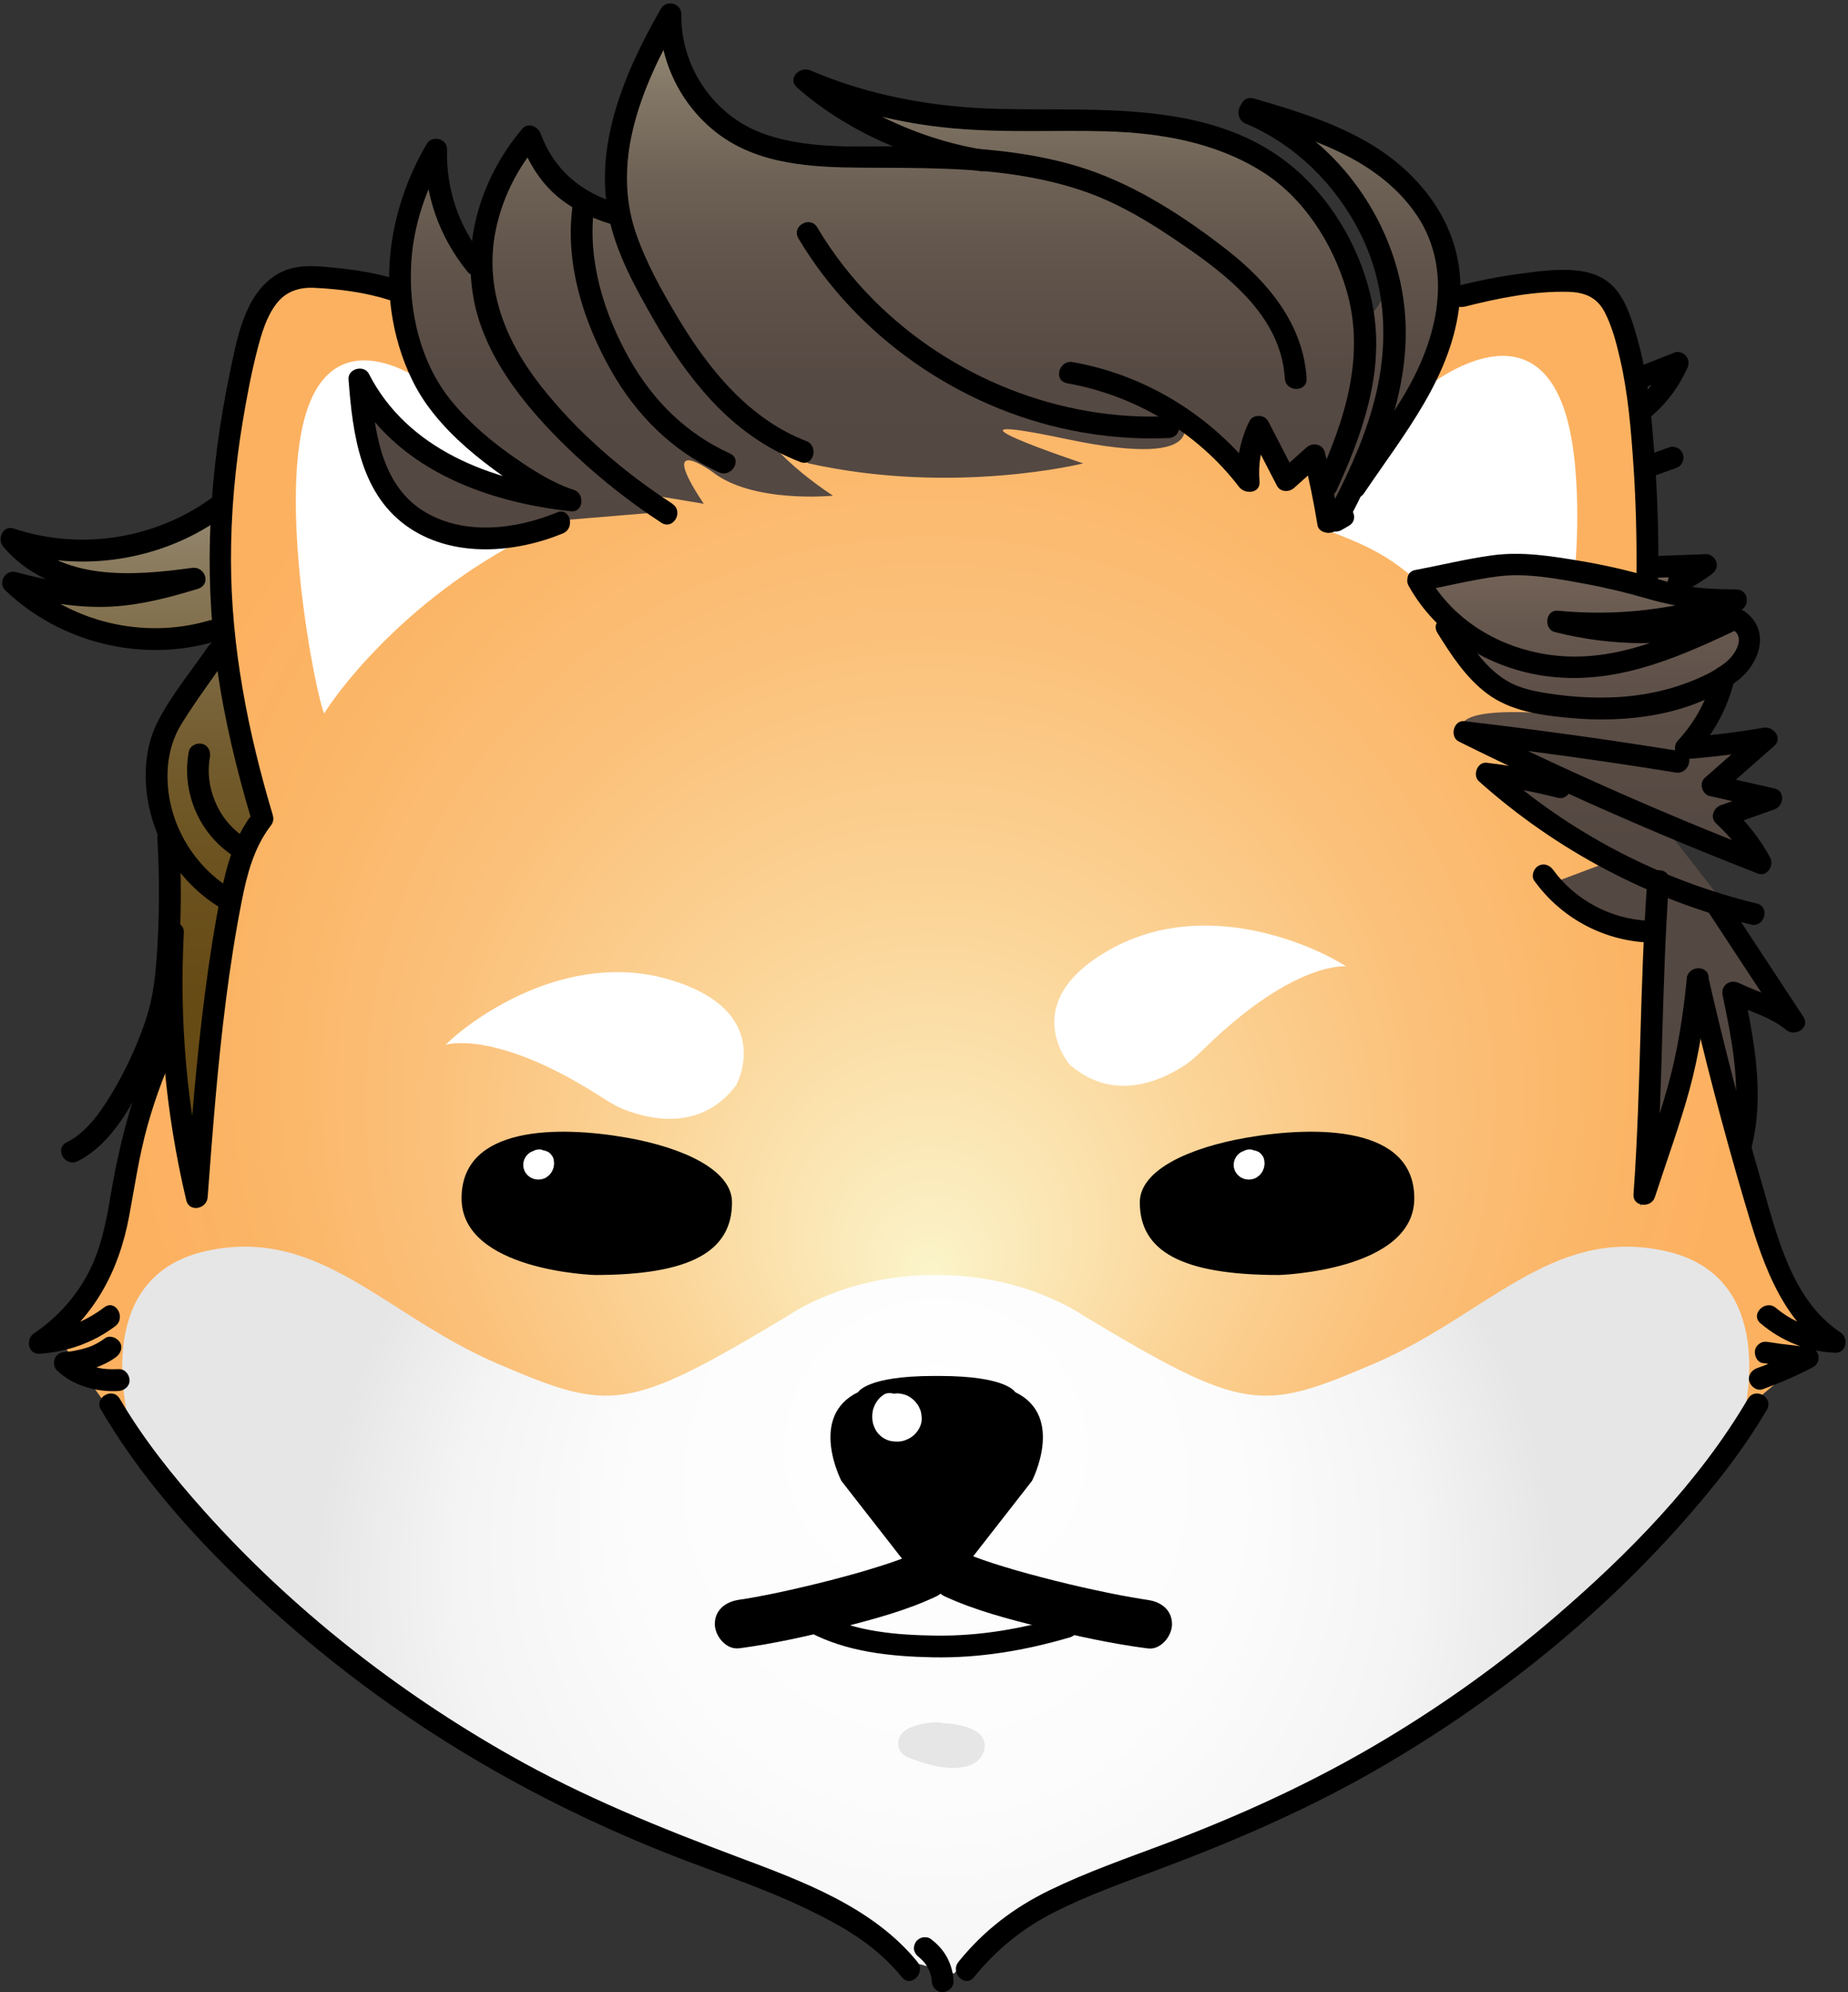 <?xml version="1.0" encoding="UTF-8"?><svg id="Layer_2" xmlns="http://www.w3.org/2000/svg" xmlns:xlink="http://www.w3.org/1999/xlink" viewBox="0 0 228.9 246.69"><rect x="0" y="0" width="228.9" height="246.69" fill="#333333" stroke="none"/><defs><style>.cls-1{fill:url(#linear-gradient);}.cls-1,.cls-2,.cls-3,.cls-4,.cls-5,.cls-6,.cls-7,.cls-8{stroke-width:0px;}.cls-2{fill:#e6e6e6;}.cls-4{fill:#fff;}.cls-5{fill:url(#linear-gradient-2);}.cls-6{fill:url(#radial-gradient-2);}.cls-7{fill:url(#linear-gradient-3);}.cls-8{fill:url(#radial-gradient);}</style><radialGradient id="radial-gradient" cx="115.17" cy="126.88" fx="115.17" fy="158.11" r="100.59" gradientUnits="userSpaceOnUse"><stop offset="0" stop-color="#fbf5cb"/><stop offset=".06" stop-color="#fbeec1"/><stop offset=".35" stop-color="#fbd497"/><stop offset=".62" stop-color="#fbc079"/><stop offset=".84" stop-color="#fbb566"/><stop offset="1" stop-color="#fcb160"/></radialGradient><radialGradient id="radial-gradient-2" cx="115.91" cy="199.38" fx="115.91" fy="173.22" r="78.03" gradientUnits="userSpaceOnUse"><stop offset="0" stop-color="#fff"/><stop offset=".48" stop-color="#fcfcfc"/><stop offset=".76" stop-color="#f4f4f4"/><stop offset=".99" stop-color="#e6e6e6"/><stop offset="1" stop-color="#e6e6e6"/></radialGradient><linearGradient id="linear-gradient" x1="112.31" y1="67.06" x2="112.31" y2="4.38" gradientUnits="userSpaceOnUse"><stop offset="0" stop-color="#534741"/><stop offset=".31" stop-color="#554943"/><stop offset=".53" stop-color="#5f534a"/><stop offset=".72" stop-color="#6e6256"/><stop offset=".9" stop-color="#847967"/><stop offset="1" stop-color="#958a74"/></linearGradient><linearGradient id="linear-gradient-2" x1="17.67" y1="145.38" x2="17.67" y2="62.38" gradientUnits="userSpaceOnUse"><stop offset="0" stop-color="#664a13"/><stop offset=".27" stop-color="#674b15"/><stop offset=".46" stop-color="#6b521f"/><stop offset=".63" stop-color="#735c2e"/><stop offset=".78" stop-color="#7e6b45"/><stop offset=".92" stop-color="#8c7d61"/><stop offset="1" stop-color="#958a74"/></linearGradient><linearGradient id="linear-gradient-3" x1="198.17" y1="149.38" x2="198.17" y2="70.3" gradientUnits="userSpaceOnUse"><stop offset="0" stop-color="#534741"/><stop offset=".57" stop-color="#544842"/><stop offset=".77" stop-color="#5b4e46"/><stop offset=".91" stop-color="#67584f"/><stop offset="1" stop-color="#736357"/></linearGradient></defs><g id="Layer_1-2"><polygon class="cls-8" points="16.67 178.88 6.67 164.88 12.67 157.88 19.67 124.88 27.67 93.88 27.67 63.88 28.67 50.88 32.67 38.88 35.67 34.88 43.67 34.88 151.67 41.88 180.67 36.88 190.67 34.88 196.67 34.88 200.67 38.88 202.67 50.88 204.67 73.88 206.67 106.88 212.67 131.88 218.67 153.88 223.67 164.88 221.67 169.88 215.67 174.88 162.67 217.88 73.67 218.88 16.67 178.88"/><path class="cls-6" d="m118.17,244.38c4-5,19.97-12.5,19.97-12.5,42-12,71-45,71-45l7-12c0-1,4-17-10-20-14-3-22,8-36,14-14,6-16,6-36-6,0,0-7-5-18-5h-.47c-11,0-18,5-18,5-20,12-22,12-36,6s-22-17-36-14-10,19-10,20l7,12s29,33,71,45c0,0,15,6,19,11"/><path class="cls-1" d="m69.17,64.38s-16,9-23-6l-1-11s7,12,22,14c0,0-19-11-17-30l3-12,2,9,4,5s3-13,6-15c0,0,6,7,12,9,0,0-3-12,5-23,0,0,3,17,28,15h8s-10-3-13-7c0,0,13,4,37,3,0,0,24,1,27,24,0,0,4-2,2-9l-11-15s22,4,19,25l-14,24-2-7-4,2-3-6-2,6-8-8s5,7-14,3,2,3,2,3c0,0-16,4-34,0l-5-3s2,3,8,7c0,0-10,1-15-3,0,0-7-5-1,4l-6-1,1,2-12,1h-1Z"/><path class="cls-5" d="m27.17,62.38s-1,13,5,39c0,0-7,19-8,44,0,0-3-17-4-34v-7s-3-11,4-19l3-7s-12,4-24-6l13,1-13-5s11,1,17-2l7-4Z"/><path class="cls-7" d="m175.17,71.38s21-3,28,1l1-2,6,1-3,2,9,5v3l-3,4-4,7,8-1-4,5,5,2-5,3,5,5-12-4,7,9,8,14-6-2,1,8v8l-6-16s-4,20-7,26l1-20,1-15s-9,2-13-5l8-3s-10-4-15-10h5l-9-6s-2-3,11-2c0,0-13-2-11-11,0,0-5-2-6-6Z"/><path class="cls-4" d="m52.85,47.54s-10.68-8.16-14.68,2.84,1,36,2,38c-.28.19,7.34-11.95,22.8-20.62,1.66-.93-11.59-1.71-9.8-2.38l-7-8-1-7s15,12,19,9l-11.32-11.84Z"/><path class="cls-4" d="m176.17,48.38s12.8-10.93,17.47,2c2.53,7,1.53,19,1.53,19-22,2-18,4-18,4-4.7-4.3-6.86-5.5-13.53-8l6.53-9,6-8Z"/><path class="cls-3" d="m69.01,63.45c-5.13,2.11-11.57,2.91-16.51-.14-5.52-3.41-6.18-10.49-6.62-16.34l-2.52.68c5.22,10.22,16.56,14.5,27.36,15.66,1.57.17,1.74-2.21.36-2.65-2.58-.83-4.98-2.37-7.19-3.89-2.91-2-5.67-4.33-7.92-7.05-3.89-4.71-5.4-11.2-5.03-17.21.29-4.73,1.87-9.25,4.25-13.32l-2.52-.68c-.15,5.53,1.74,10.83,5.22,15.11,1.1,1.35,3-.57,1.91-1.91-3.03-3.72-4.55-8.43-4.43-13.2.04-1.35-1.85-1.82-2.52-.68-4.23,7.23-5.83,15.77-3.73,23.94.76,2.95,1.98,5.86,3.76,8.35,2.22,3.1,5.1,5.65,8.14,7.91,2.83,2.1,5.96,4.15,9.34,5.24l.36-2.65c-9.87-1.07-20.26-4.99-25.03-14.33-.6-1.17-2.62-.65-2.52.68.51,6.8,1.46,14.43,7.67,18.49,5.53,3.62,13.01,3.01,18.88.59,1.58-.65.89-3.27-.72-2.6h0Z"/><path class="cls-3" d="m83.3,62.39c-6.12-3.98-11.83-8.89-16.34-14.64-4.37-5.57-7.01-12.09-5.56-19.23.8-3.94,2.63-7.6,5.22-10.67l-2.26-.6c.93,2.49,2.24,4.83,4.21,6.66s4.56,3.08,7.21,3.87c1.67.5,2.38-2.11.72-2.6-4.55-1.35-7.86-4.15-9.54-8.64-.32-.86-1.54-1.44-2.26-.6-4.94,5.85-7.44,13.52-6.02,21.13s7.16,14.26,12.75,19.46c3.25,3.02,6.77,5.78,10.49,8.2,1.46.95,2.82-1.39,1.36-2.33h0Z"/><path class="cls-3" d="m70.89,25.73c-.9,6.97,1.4,14.16,4.81,20.17,3.12,5.5,7.58,9.96,13.36,12.59,1.57.71,2.94-1.61,1.36-2.33-5.4-2.46-9.48-6.49-12.4-11.62-3.2-5.64-5.28-12.28-4.44-18.81.22-1.72-2.48-1.7-2.7,0h0Z"/><path class="cls-3" d="m99.88,54.62c-7.05-2.71-12.03-8.8-15.81-15.1-2.06-3.43-4.12-7.08-5.38-10.89-1.36-4.11-1.29-8.44-.29-12.62,1.16-4.82,3.36-9.29,5.81-13.57l-2.52-.68c-.09,5.67,2.59,11.21,7.08,14.68,5.12,3.96,11.77,4.28,17.98,4.32,6.84.04,13.76-.06,20.53,1.14,3.39.61,6.76,1.52,9.9,2.94s5.92,3.16,8.69,5.04c5.94,4.02,12.81,9.16,13.27,16.98.1,1.73,2.8,1.74,2.7,0-.4-6.7-4.78-11.95-9.87-15.92s-10.98-7.83-17.28-9.96-13.3-2.7-20.04-2.86-13.58.66-19.85-1.48-10.51-8.27-10.41-14.89c.02-1.34-1.85-1.83-2.52-.68-4.52,7.87-8.49,17.11-6.34,26.34,1,4.29,3.23,8.32,5.4,12.12,2.04,3.57,4.37,7.02,7.17,10.04,3.09,3.34,6.78,6.01,11.04,7.64,1.62.62,2.33-1.99.72-2.6h0Z"/><path class="cls-3" d="m98.88,29.5c7.27,12.2,19.88,20.95,33.78,23.78,3.98.81,8.05,1.14,12.11.96,1.73-.08,1.74-2.78,0-2.7-13.52.62-26.99-4.8-36.53-14.36-2.71-2.71-5.06-5.74-7.02-9.03-.89-1.49-3.22-.13-2.33,1.36h0Z"/><path class="cls-3" d="m132.13,47.45c8.41,1.48,16.16,6.06,21.36,12.86.71.93,2.64.81,2.52-.68-.18-2.12.14-4.17,1.07-6.09h-2.33c1.14,2.2,2.28,4.41,3.42,6.61.42.81,1.51.82,2.12.27,1.15-1.03,2.31-2.07,3.46-3.1l-2.26-.6c.68,2.74,1.25,5.51,1.7,8.3.12.76,1.01,1.06,1.66.94,1.01-.19,1.62-1.05,1.61-2.05-.02-1.74-2.72-1.74-2.7,0l.38-.55,1.66.94c-.45-2.79-1.02-5.56-1.7-8.3-.26-1.03-1.53-1.25-2.26-.6-1.15,1.03-2.31,2.07-3.46,3.1l2.12.27c-1.14-2.2-2.28-4.41-3.42-6.61-.45-.86-1.9-.9-2.33,0-1.13,2.35-1.65,4.85-1.43,7.46l2.52-.68c-5.62-7.36-13.82-12.49-22.97-14.1-1.7-.3-2.43,2.3-.72,2.6h0Z"/><path class="cls-3" d="m154.28,15.3c6.23,2.62,11.27,7.67,14.26,13.7,3.4,6.86,3.51,14.45,1.39,21.72-1.33,4.57-3.37,8.87-5.61,13.06-.63,1.17.65,2.54,1.85,1.85.3-.17.6-.35.9-.52,1.51-.87.15-3.2-1.36-2.33-.3.17-.6.35-.9.52l1.85,1.85c4.17-7.82,7.89-16.46,7.42-25.51-.38-7.39-3.62-14.49-8.7-19.82-2.93-3.08-6.46-5.46-10.37-7.11-1.6-.67-2.3,1.94-.72,2.6h0Z"/><path class="cls-3" d="m122.03,18.58c-5.5-.88-10.74-2.82-15.55-5.61-2.08-1.21-4.16-2.54-5.85-4.04l-1.64,2.12c6.12,2.62,12.43,4.25,19.06,4.84s12.62.2,18.93.37c6.73.19,13.54,1.35,19.33,4.98,5.19,3.25,8.78,8.92,10.48,14.72,2.36,8.09-.19,16.03-3.58,23.42-.72,1.57,1.61,2.94,2.33,1.36,3.17-6.9,5.83-14.34,4.63-22.04-.97-6.21-4.08-12.31-8.58-16.7-10.18-9.92-25.08-8.17-38.05-8.52-8.03-.22-15.76-1.6-23.18-4.77-1.28-.55-2.89,1.01-1.64,2.12,6.16,5.45,14.54,9.06,22.6,10.35,1.7.27,2.43-2.33.72-2.6h0Z"/><path class="cls-3" d="m154.57,14.81c7.46,2.15,15.67,4.69,20.49,11.23,4.99,6.77,3.21,15.16-.65,22.01-2.3,4.08-5.17,7.79-7.78,11.66-.97,1.45,1.36,2.8,2.33,1.36,4.95-7.35,10.93-14.48,11.84-23.64.83-8.4-4.1-15.46-11.1-19.63-4.46-2.65-9.47-4.18-14.42-5.61-1.67-.48-2.39,2.12-.72,2.6h0Z"/><path class="cls-3" d="m176.03,73.18c3.15-.59,6.27-1.39,9.45-1.8,3.57-.46,7.23.25,10.74.89,2.68.49,5.32,1.13,7.93,1.89,3.63,1.05,7.15,1.46,10.93,1.53l-.36-2.65c-7.01,2.43-14.38,3.3-21.76,2.58-1.53-.15-1.81,2.28-.36,2.65,7.17,1.82,14.66,1.83,21.84.03l-1.04-2.47c-6.75,3.19-13.83,6.34-21.49,5.25-6.26-.89-11.96-4.29-15.09-9.88-.85-1.52-3.18-.16-2.33,1.36,3.45,6.16,9.78,10.09,16.7,11.12,8.45,1.25,16.09-1.98,23.57-5.52,1.42-.67.4-2.83-1.04-2.47-6.71,1.68-13.7,1.67-20.41-.03l-.36,2.65c7.59.74,15.28-.18,22.48-2.67,1.41-.49,1.22-2.62-.36-2.65-2.55-.05-5.13-.08-7.61-.7-1.01-.25-2-.57-3-.85-2.83-.81-5.7-1.47-8.6-1.96-3.68-.62-7.35-1.22-11.06-.71-3.2.44-6.33,1.22-9.49,1.81-1.71.32-.98,2.92.72,2.6h0Z"/><path class="cls-3" d="m178.04,78.36c1.72,2.76,3.53,5.56,6.16,7.53,2.92,2.19,6.7,2.68,10.24,3.01,6.93.66,15.03-.29,20.75-4.6,2.75-2.07,4.2-6.23.92-8.58-1.41-1.01-2.76,1.33-1.36,2.33,1.48,1.06.04,3.11-.91,3.9-1.4,1.16-3.21,1.98-4.9,2.61-3.42,1.28-7.06,1.83-10.71,1.82-1.85,0-3.7-.13-5.52-.38s-3.88-.56-5.59-1.44c-3.07-1.59-4.99-4.72-6.75-7.57-.92-1.47-3.25-.12-2.33,1.36h0Z"/><path class="cls-3" d="m208.26,93.04c-8.94-1.45-17.9-2.69-26.89-3.74-1.33-.15-1.84,1.94-.68,2.52,12.1,6,24.46,11.46,37.05,16.35,1.16.45,2.04-1.04,1.52-1.98-1.25-2.3-2.87-4.36-4.79-6.14l-.6,2.26c1.97-.69,3.94-1.38,5.91-2.08,1.17-.41,1.39-2.29,0-2.6-2.43-.55-4.87-1.1-7.3-1.65l.6,2.26c2.23-1.96,4.46-3.91,6.68-5.87,1.11-.97-.11-2.46-1.31-2.26-3.21.55-6.43.95-9.67,1.21l.95,2.3c2.48-2.66,4.24-5.87,5.1-9.41.41-1.69-2.19-2.41-2.6-.72-.76,3.1-2.23,5.88-4.41,8.22-.74.79-.27,2.4.95,2.3,3.48-.28,6.95-.71,10.39-1.31l-1.31-2.26c-2.23,1.96-4.46,3.91-6.68,5.87-.75.66-.36,2.04.6,2.26,2.43.55,4.87,1.1,7.3,1.65v-2.6c-1.97.69-3.94,1.38-5.91,2.08-.91.32-1.39,1.52-.6,2.26,1.77,1.63,3.21,3.48,4.37,5.59l1.52-1.98c-12.37-4.81-24.51-10.17-36.4-16.07l-.68,2.52c8.75,1.02,17.48,2.23,26.18,3.64,1.7.28,2.43-2.33.72-2.6h0Z"/><path class="cls-3" d="m181.35,37.99c4.17-1.06,8.66-1.98,12.98-1.85,1.97.06,3.48.69,4.42,2.49s1.47,3.88,1.92,5.83c.99,4.29,1.35,8.71,1.65,13.09s.43,9.19.38,13.78c-.02,1.74,2.68,1.74,2.7,0,.06-5.09-.1-10.18-.49-15.26s-.84-9.86-2.23-14.59c-.59-2-1.27-4.22-2.68-5.81-1.32-1.48-3.18-2.07-5.1-2.21-2.25-.17-4.57.16-6.79.46-2.52.34-5.01.83-7.47,1.45-1.68.43-.97,3.03.72,2.6h0Z"/><path class="cls-3" d="m205.02,71.55c2.09-.08,4.18-.15,6.27-.23l-.68-2.52c-1.08.78-2.21,1.48-3.38,2.12-.62.34-.87,1.25-.48,1.85.41.63,1.18.84,1.85.48,1.17-.63,2.3-1.34,3.38-2.12.47-.34.82-.92.62-1.52-.18-.55-.69-1.01-1.3-.99-2.09.08-4.18.15-6.27.23-.7.03-1.38.6-1.35,1.35.03.71.59,1.38,1.35,1.35h0Z"/><path class="cls-3" d="m203.93,47.92c1.41-.56,2.83-1.12,4.24-1.68l-1.52-1.98c-.47,1.05-1.06,2.05-1.74,2.98-.04.05-.07.1-.11.15-.15.2.12-.14.01-.01-.09.11-.18.22-.26.33-.18.22-.36.43-.56.63-.4.44-.83.85-1.28,1.23-.53.46-.51,1.44,0,1.91.57.52,1.34.5,1.91,0,1.85-1.6,3.36-3.63,4.36-5.86.23-.51.25-1.03-.11-1.5-.3-.39-.92-.68-1.42-.48-1.41.56-2.83,1.12-4.24,1.68-.34.13-.62.29-.81.62-.17.29-.24.72-.14,1.04.21.63.96,1.22,1.66.94h0Z"/><path class="cls-3" d="m204.17,59.19l3.36-1.21c.34-.12.62-.3.81-.62.17-.29.24-.72.14-1.04s-.31-.64-.62-.81-.7-.26-1.04-.14l-3.36,1.21c-.34.12-.62.3-.81.62-.17.29-.24.72-.14,1.04s.31.64.62.81.7.26,1.04.14h0Z"/><path class="cls-3" d="m49.03,34.58c-2.93-.94-6.02-1.3-9.07-1.56-2.01-.17-4.02-.07-5.77,1.03-3.96,2.48-4.88,8.09-5.75,12.27-2.48,11.9-3.25,24.02-1.59,36.09.9,6.52,2.45,12.92,4.33,19.21.5,1.66,3.1.95,2.6-.72-3.07-10.27-5.15-20.78-5.17-31.54-.01-5.77.51-11.53,1.46-17.21.5-2.98,1.06-5.98,1.82-8.9.51-1.95,1.11-4.05,2.37-5.67,1.15-1.49,2.78-2.02,4.62-1.94,3.16.14,6.42.57,9.44,1.54,1.66.53,2.37-2.07.72-2.6h0Z"/><path class="cls-3" d="m31.22,100.84c-2.16,2.81-3.13,6.26-3.82,9.68-.82,4.07-1.45,8.19-1.99,12.31-1.11,8.45-1.75,16.94-2.39,25.44l2.65-.36c-2.52-10.61-3.48-21.51-2.9-32.4.09-1.74-2.61-1.73-2.7,0-.59,11.12.43,22.28,3,33.11.37,1.55,2.54,1.09,2.65-.36.61-8.17,1.23-16.34,2.27-24.46.52-4.07,1.15-8.14,1.94-12.16.66-3.35,1.51-6.68,3.63-9.43,1.06-1.38-1.29-2.72-2.33-1.36h0Z"/><path class="cls-3" d="m23.39,93.05c-.92,4.9,1.16,9.97,5.28,12.79.6.41,1.5.11,1.85-.48.39-.67.12-1.43-.48-1.85-3.08-2.11-4.71-6.17-4.04-9.74.13-.72-.2-1.46-.94-1.66-.66-.18-1.52.22-1.66.94h0Z"/><path class="cls-3" d="m25.88,79.92c-2.09,3.03-4.55,6.01-6.26,9.27-1.47,2.79-1.82,6.06-1.42,9.16.74,5.85,4.2,11.19,9.3,14.18,1.5.88,2.86-1.45,1.36-2.33-4.47-2.62-7.55-7.41-8.04-12.58-.27-2.81.18-5.59,1.68-8.01,1.77-2.86,3.81-5.57,5.72-8.33.99-1.43-1.35-2.78-2.33-1.36h0Z"/><path class="cls-3" d="m19.49,103.75c.29,5,.27,10.01-.1,15.01-.22,2.98-.56,5.4-1.59,8.27s-2.35,5.71-3.94,8.35c-1.4,2.31-3.12,4.84-5.61,6.08-1.56.77-.19,3.1,1.36,2.33,4.29-2.13,6.97-7.28,8.9-11.43,1.02-2.2,1.94-4.47,2.61-6.8.73-2.52.87-5.16,1.04-7.77.31-4.67.31-9.36.03-14.04-.1-1.73-2.8-1.74-2.7,0h0Z"/><path class="cls-3" d="m193.62,96.19c-3.12-.79-6.28-1.36-9.48-1.74-1.16-.14-1.78,1.57-.95,2.3,9.59,8.57,21.19,14.7,33.69,17.73,1.69.41,2.41-2.19.72-2.6-12.04-2.92-23.25-8.78-32.5-17.04l-.95,2.3c2.95.35,5.88.91,8.76,1.64,1.68.43,2.4-2.18.72-2.6h0Z"/><path class="cls-3" d="m208.97,121.58c2.07,9.07,4.42,18.08,7.05,27.01,2.04,6.91,4.25,14.53,10.59,18.74l.68-2.52c-2.69-.13-5.25-1.12-7.31-2.85-1.32-1.11-3.24.79-1.91,1.91,2.63,2.22,5.77,3.48,9.22,3.64,1.42.07,1.73-1.82.68-2.52-6.05-4.01-7.86-11.99-9.76-18.52-2.47-8.47-4.67-17.01-6.64-25.61-.39-1.69-2.99-.98-2.6.72h0Z"/><path class="cls-3" d="m204.04,109.05c-.96,12.93-.76,25.9-1.71,38.83-.12,1.58,2.2,1.75,2.65.36,1.43-4.42,3.05-8.8,4.28-13.28s1.9-9.1,2.37-13.74c.17-1.73-2.53-1.72-2.7,0-.45,4.5-1.13,8.95-2.35,13.31s-2.8,8.66-4.2,12.99l2.65.36c.96-12.93.76-25.9,1.71-38.83.13-1.73-2.57-1.73-2.7,0h0Z"/><path class="cls-3" d="m211.6,112.93c3.14,4.78,6.29,9.56,9.43,14.34l2.12-1.64c-2.28-1.88-5.16-2.69-7.8-3.92-1.08-.5-2.23.32-1.98,1.52,1.25,6.04,2.53,12.28.92,18.37-.44,1.68,2.16,2.4,2.6.72,1.73-6.58.42-13.29-.92-19.81l-1.98,1.52c2.38,1.1,5.2,1.8,7.25,3.5,1.1.91,3.03-.26,2.12-1.64-3.14-4.78-6.29-9.56-9.43-14.34-.95-1.45-3.29-.09-2.33,1.36h0Z"/><path class="cls-3" d="m26.57,61.4c-7.09,5.3-16.44,6.85-24.85,4.05-1.38-.46-2.12,1.31-1.31,2.26,5.98,7,15.84,6.33,24.07,5.21l-.72-2.6c-3.24.98-6.52,1.9-9.91,2.09-4.04.22-7.99-.52-11.88-1.57-1.28-.34-2.3,1.31-1.31,2.26,6.8,6.5,16.9,9,25.94,6.34,1.66-.49.96-3.09-.72-2.6-8.12,2.38-17.19.2-23.31-5.65l-1.31,2.26c4.1,1.1,8.34,1.9,12.6,1.66,3.64-.2,7.16-1.13,10.63-2.19,1.71-.52.95-2.83-.72-2.6-7.3,1-16.14,1.7-21.44-4.52l-1.31,2.26c9.01,3,19.32,1.36,26.93-4.33,1.38-1.03.03-3.37-1.36-2.33h0Z"/><path class="cls-3" d="m20.09,127.08c-3.24,6.69-5.16,13.65-6.39,20.97-.58,3.48-1.28,6.97-3.03,10.08-1.58,2.81-3.8,5.19-6.47,6.98-1.03.69-.75,2.61.68,2.52,3.41-.22,6.66-1.35,9.4-3.42,1.37-1.03.03-3.38-1.36-2.33-2.36,1.78-5.08,2.86-8.03,3.05l.68,2.52c5.94-3.98,9.15-9.95,10.43-16.87.7-3.78,1.25-7.55,2.29-11.26s2.44-7.37,4.14-10.87c.75-1.56-1.57-2.93-2.33-1.36h0Z"/><path class="cls-3" d="m14.67,169.53c-.56.03-1.13.03-1.69-.03-.07,0-.14-.02-.21-.02-.17-.02.26.04,0,0-.14-.02-.27-.05-.41-.07-.29-.06-.58-.13-.86-.21-.27-.08-.52-.18-.78-.27-.18-.06.21.1.04.02-.06-.03-.13-.06-.19-.09-.14-.07-.28-.13-.41-.21-.24-.13-.47-.27-.69-.43-.03-.02-.27-.19-.11-.07.14.11-.03-.03-.06-.05-.12-.1-.23-.2-.34-.3l-.95,2.3c2.24-.19,4.51-.7,6.35-2.05.57-.42.91-1.19.48-1.85-.36-.56-1.24-.93-1.85-.48-.39.29-.81.55-1.24.76-.1.05-.2.09-.3.14-.14.06-.13.06.02,0-.05.02-.1.04-.15.06-.22.09-.45.17-.68.24-.46.14-.93.25-1.41.34-.11.02-.22.04-.33.06-.05,0-.42.08-.09.01-.26.05-.53.06-.79.08-.55.05-1.01.3-1.23.83-.2.48-.12,1.1.28,1.47,2.01,1.9,4.9,2.69,7.63,2.53.7-.04,1.38-.59,1.35-1.35-.03-.7-.6-1.4-1.35-1.35h0Z"/><path class="cls-3" d="m218.35,168.78c1.84.29,3.7.53,5.55.69l-.68-2.52c-.94.49-1.9.95-2.87,1.38-.12.05-.24.1-.36.16-.07.03-.14.06-.21.09.13-.06.16-.07.07-.03-.24.1-.48.2-.72.3-.5.2-1.01.39-1.51.57-.66.24-1.18.93-.94,1.66.21.65.95,1.2,1.66.94,2.14-.77,4.23-1.68,6.25-2.74.51-.26.8-.98.62-1.52-.2-.6-.68-.94-1.3-.99-.85-.07-1.7-.16-2.55-.27-.19-.02-.38-.05-.58-.07-.39-.05.28.04-.1-.01-.12-.02-.23-.03-.35-.05-.42-.06-.84-.12-1.27-.19-.37-.06-.7-.06-1.04.14-.28.16-.55.48-.62.81-.15.65.2,1.54.94,1.66h0Z"/><path class="cls-3" d="m100.19,202.07c4.62,2.5,10.2,3.05,15.36,3.15,5.83.11,11.39-.84,16.97-2.47,1.66-.49.96-3.09-.72-2.6-5.24,1.53-10.41,2.45-15.89,2.38-4.79-.06-10.08-.47-14.37-2.79-1.53-.83-2.89,1.5-1.36,2.33h0Z"/><path class="cls-3" d="m12.51,174.56c6.13,10.47,15,19.54,24.13,27.4,14.4,12.39,30.83,21.82,48.57,28.54,4.87,1.84,9.81,3.53,14.52,5.78s8.74,4.57,11.99,8.56c1.1,1.35,3-.57,1.91-1.91-5.55-6.81-14.26-9.99-22.25-12.99-9.67-3.63-19.15-7.45-28.16-12.56-14.09-7.98-27.06-18.15-37.88-30.22-3.88-4.33-7.56-8.93-10.51-13.96-.88-1.5-3.21-.14-2.33,1.36h0Z"/><path class="cls-3" d="m216.51,173.2c-6.05,10.32-14.82,19.22-23.84,26.97-6.54,5.62-13.56,10.67-20.95,15.11-8.77,5.28-18.01,9.5-27.59,13.1-4.72,1.77-9.5,3.44-14.04,5.64s-8.24,5.04-11.37,8.91c-1.08,1.34.81,3.26,1.91,1.91,2.81-3.47,6.1-6.12,10.08-8.12s8.25-3.54,12.45-5.1c9.59-3.58,18.92-7.59,27.79-12.74,13.87-8.05,26.69-18.23,37.35-30.23,3.89-4.38,7.59-9.02,10.55-14.09.88-1.5-1.45-2.86-2.33-1.36h0Z"/><path class="cls-3" d="m91.53,204.11c4.29-.57,8.52-1.51,12.71-2.59,3.97-1.02,8.04-2.09,11.76-3.86,1.46-.7,1.84-2.79,1.08-4.1-.88-1.5-2.64-1.77-4.1-1.08-.16.08-.33.15-.49.23-.49.24.44-.15.07-.03-.39.13-.77.3-1.15.44-.81.3-1.63.57-2.46.83-2.08.66-4.18,1.24-6.29,1.78s-4.23,1.04-6.36,1.49c-.95.2-1.9.39-2.85.56-.4.07-.81.14-1.21.21-.27.04-1.61.23-.7.11-1.61.21-3,1.23-3,3,0,1.46,1.38,3.21,3,3h0Z"/><path class="cls-3" d="m142.17,198.11c-.72-.09.71.12-.05,0-.19-.03-.38-.06-.57-.09-.46-.07-.91-.15-1.37-.23-.93-.16-1.86-.34-2.79-.53-2.24-.46-4.48-.96-6.7-1.52s-4.25-1.1-6.34-1.74c-.9-.27-1.79-.56-2.67-.87-.36-.13-.72-.27-1.09-.4-.15-.06-.82-.37-.05-.01-.17-.08-.34-.15-.51-.23-1.47-.68-3.23-.42-4.1,1.08-.76,1.29-.4,3.42,1.08,4.1,3.84,1.77,8,2.84,12.09,3.86,4.31,1.07,8.66,2.02,13.07,2.59,1.61.21,3-1.53,3-3,0-1.79-1.39-2.79-3-3h0Z"/><path class="cls-3" d="m118.46,195.38l9.36-12s4.16-8-2.08-11c0,0-1.04-2-9.36-2h-.72c-8.32,0-9.36,2-9.36,2-6.24,3-2.08,11-2.08,11l9.36,12"/><path class="cls-4" d="m114.08,174.86c-.05-.2-.14-.4-.23-.59-.12-.28-.31-.51-.51-.74-.06-.07-.13-.14-.21-.21-.16-.14-.34-.28-.53-.39-.41-.24-.79-.32-1.25-.38-.22-.03-.44,0-.65.03-.03,0-.05-.02-.08-.03-.37-.08-.84-.08-1.16.15-.16.12-.34.24-.48.38-.15.14-.27.31-.39.48-.17.24-.28.52-.39.79-.1.27-.13.58-.16.87-.03.3.02.59.06.88.05.29.17.56.29.83.12.26.31.5.51.71.19.2.42.38.67.51.25.13.52.25.8.29.57.1,1.16.11,1.71-.09.26-.1.54-.21.77-.37.3-.22.51-.4.73-.69.39-.5.64-1.16.58-1.8-.02-.21-.04-.43-.09-.63Z"/><path class="cls-3" d="m190.05,109.07c3.26,4.53,8.43,7.36,14.01,7.63,1.74.08,1.73-2.62,0-2.7-4.56-.21-9-2.58-11.68-6.29-.43-.59-1.17-.88-1.85-.48-.58.34-.91,1.25-.48,1.85h0Z"/><path class="cls-3" d="m73.67,157.88s-16.5-.5-16.5-9.5,12-9,20.5-7.5c6.96,1.23,13,4,13,8,0,6-5,9-17,9Z"/><path class="cls-3" d="m158.43,157.88s16.75-.5,16.75-9.5c0-9-12.18-9-20.81-7.5-7.07,1.23-13.19,4-13.19,8,0,6,5.07,9,17.25,9Z"/><path class="cls-4" d="m68.57,143.53c-.05-.2-.14-.37-.27-.51-.11-.16-.25-.29-.42-.39-.12-.05-.24-.1-.36-.15-.06-.02-.12-.02-.18-.02-.18-.09-.37-.14-.57-.13-.21,0-.4.04-.58.13-.04.01-.08.04-.13.06-.11.04-.22.09-.33.14-.26.15-.52.41-.67.67-.16.28-.26.61-.25.93,0,.16.02.33.07.48.04.12.11.32.2.44.06.09.18.27.29.36.09.08.25.22.38.28.08.04.3.15.44.18.15.03.29.05.44.06.02,0,.04,0,.06,0,.02,0,.03,0,.05,0,.12-.01.29-.03.41-.06,0,0,.02,0,.03,0,.16-.04.31-.11.45-.18.01,0,.03-.02.04-.03.06-.04.12-.09.17-.13.05-.04.12-.09.17-.13.01-.01.03-.02.04-.04.1-.11.19-.23.27-.35.09-.13.16-.34.21-.46.02-.04.03-.08.04-.13.03-.17.07-.35.06-.52,0-.17-.03-.35-.07-.52Z"/><path class="cls-4" d="m156.57,143.53c-.05-.2-.14-.37-.27-.51-.11-.16-.25-.29-.42-.39-.12-.05-.24-.1-.36-.15-.06-.02-.12-.02-.18-.02-.18-.09-.37-.14-.57-.13-.21,0-.4.04-.58.13-.04.01-.08.04-.13.06-.11.04-.22.09-.33.14-.26.15-.52.41-.67.67-.16.28-.26.61-.25.93,0,.16.02.33.07.48.04.12.11.32.2.44.06.09.18.27.29.36.09.08.25.22.38.28.08.04.3.15.44.18.15.03.29.05.44.06.02,0,.04,0,.06,0,.02,0,.03,0,.05,0,.12-.01.29-.03.41-.06,0,0,.02,0,.03,0,.16-.04.31-.11.45-.18.01,0,.03-.02.04-.03.06-.04.12-.09.17-.13.05-.04.12-.09.17-.13.01-.01.03-.02.04-.04.1-.11.19-.23.27-.35.09-.13.16-.34.21-.46.02-.04.03-.08.04-.13.03-.17.07-.35.06-.52,0-.17-.03-.35-.07-.52Z"/><path class="cls-4" d="m55.17,129.38s6-2,18.97,6.24c1.02.65,2.02,1.31,3.15,1.76,3.26,1.28,9.6,2.72,13.89-3,0,0,5-9-8-13s-25,5-28,8Z"/><path class="cls-4" d="m166.73,119.67s-6.28-.75-17.32,9.93c-.87.84-1.72,1.69-2.73,2.35-2.94,1.91-8.85,4.59-14.21-.15,0,0-6.71-7.81,5.23-14.34,11.93-6.53,25.49-.12,29.04,2.21Z"/><path class="cls-3" d="m117.29,242.35c-.5-.92-1.21-1.67-2.05-2.29-.27-.19-.74-.22-1.04-.14-.31.09-.65.33-.81.62-.17.31-.25.69-.14,1.04.11.34.31.57.6.78-.03-.02-.06-.05-.1-.07.3.24.57.51.82.81.21.29.38.59.53.91.13.34.23.68.29,1.04,0,.09.02.18.02.28.03.7.6,1.38,1.35,1.35.7-.03,1.38-.59,1.35-1.35-.05-1.05-.32-2.06-.82-2.98Z"/><path class="cls-2" d="m121.55,214.95c-.63-.81-1.86-1.14-2.83-1.35-.64-.14-1.3-.21-1.95-.22-.17-.08-.35-.12-.55-.12-1.08,0-2.19.17-3.19.55-.59.22-1.15.51-1.49,1.07-.35.59-.39,1.36-.03,1.95.35.57.93.78,1.52,1,.51.19,1.02.37,1.54.52,1.02.31,2.09.53,3.15.56,1.02.03,2.25-.09,3.12-.68,1.06-.72,1.54-2.21.7-3.29Z"/></g></svg>